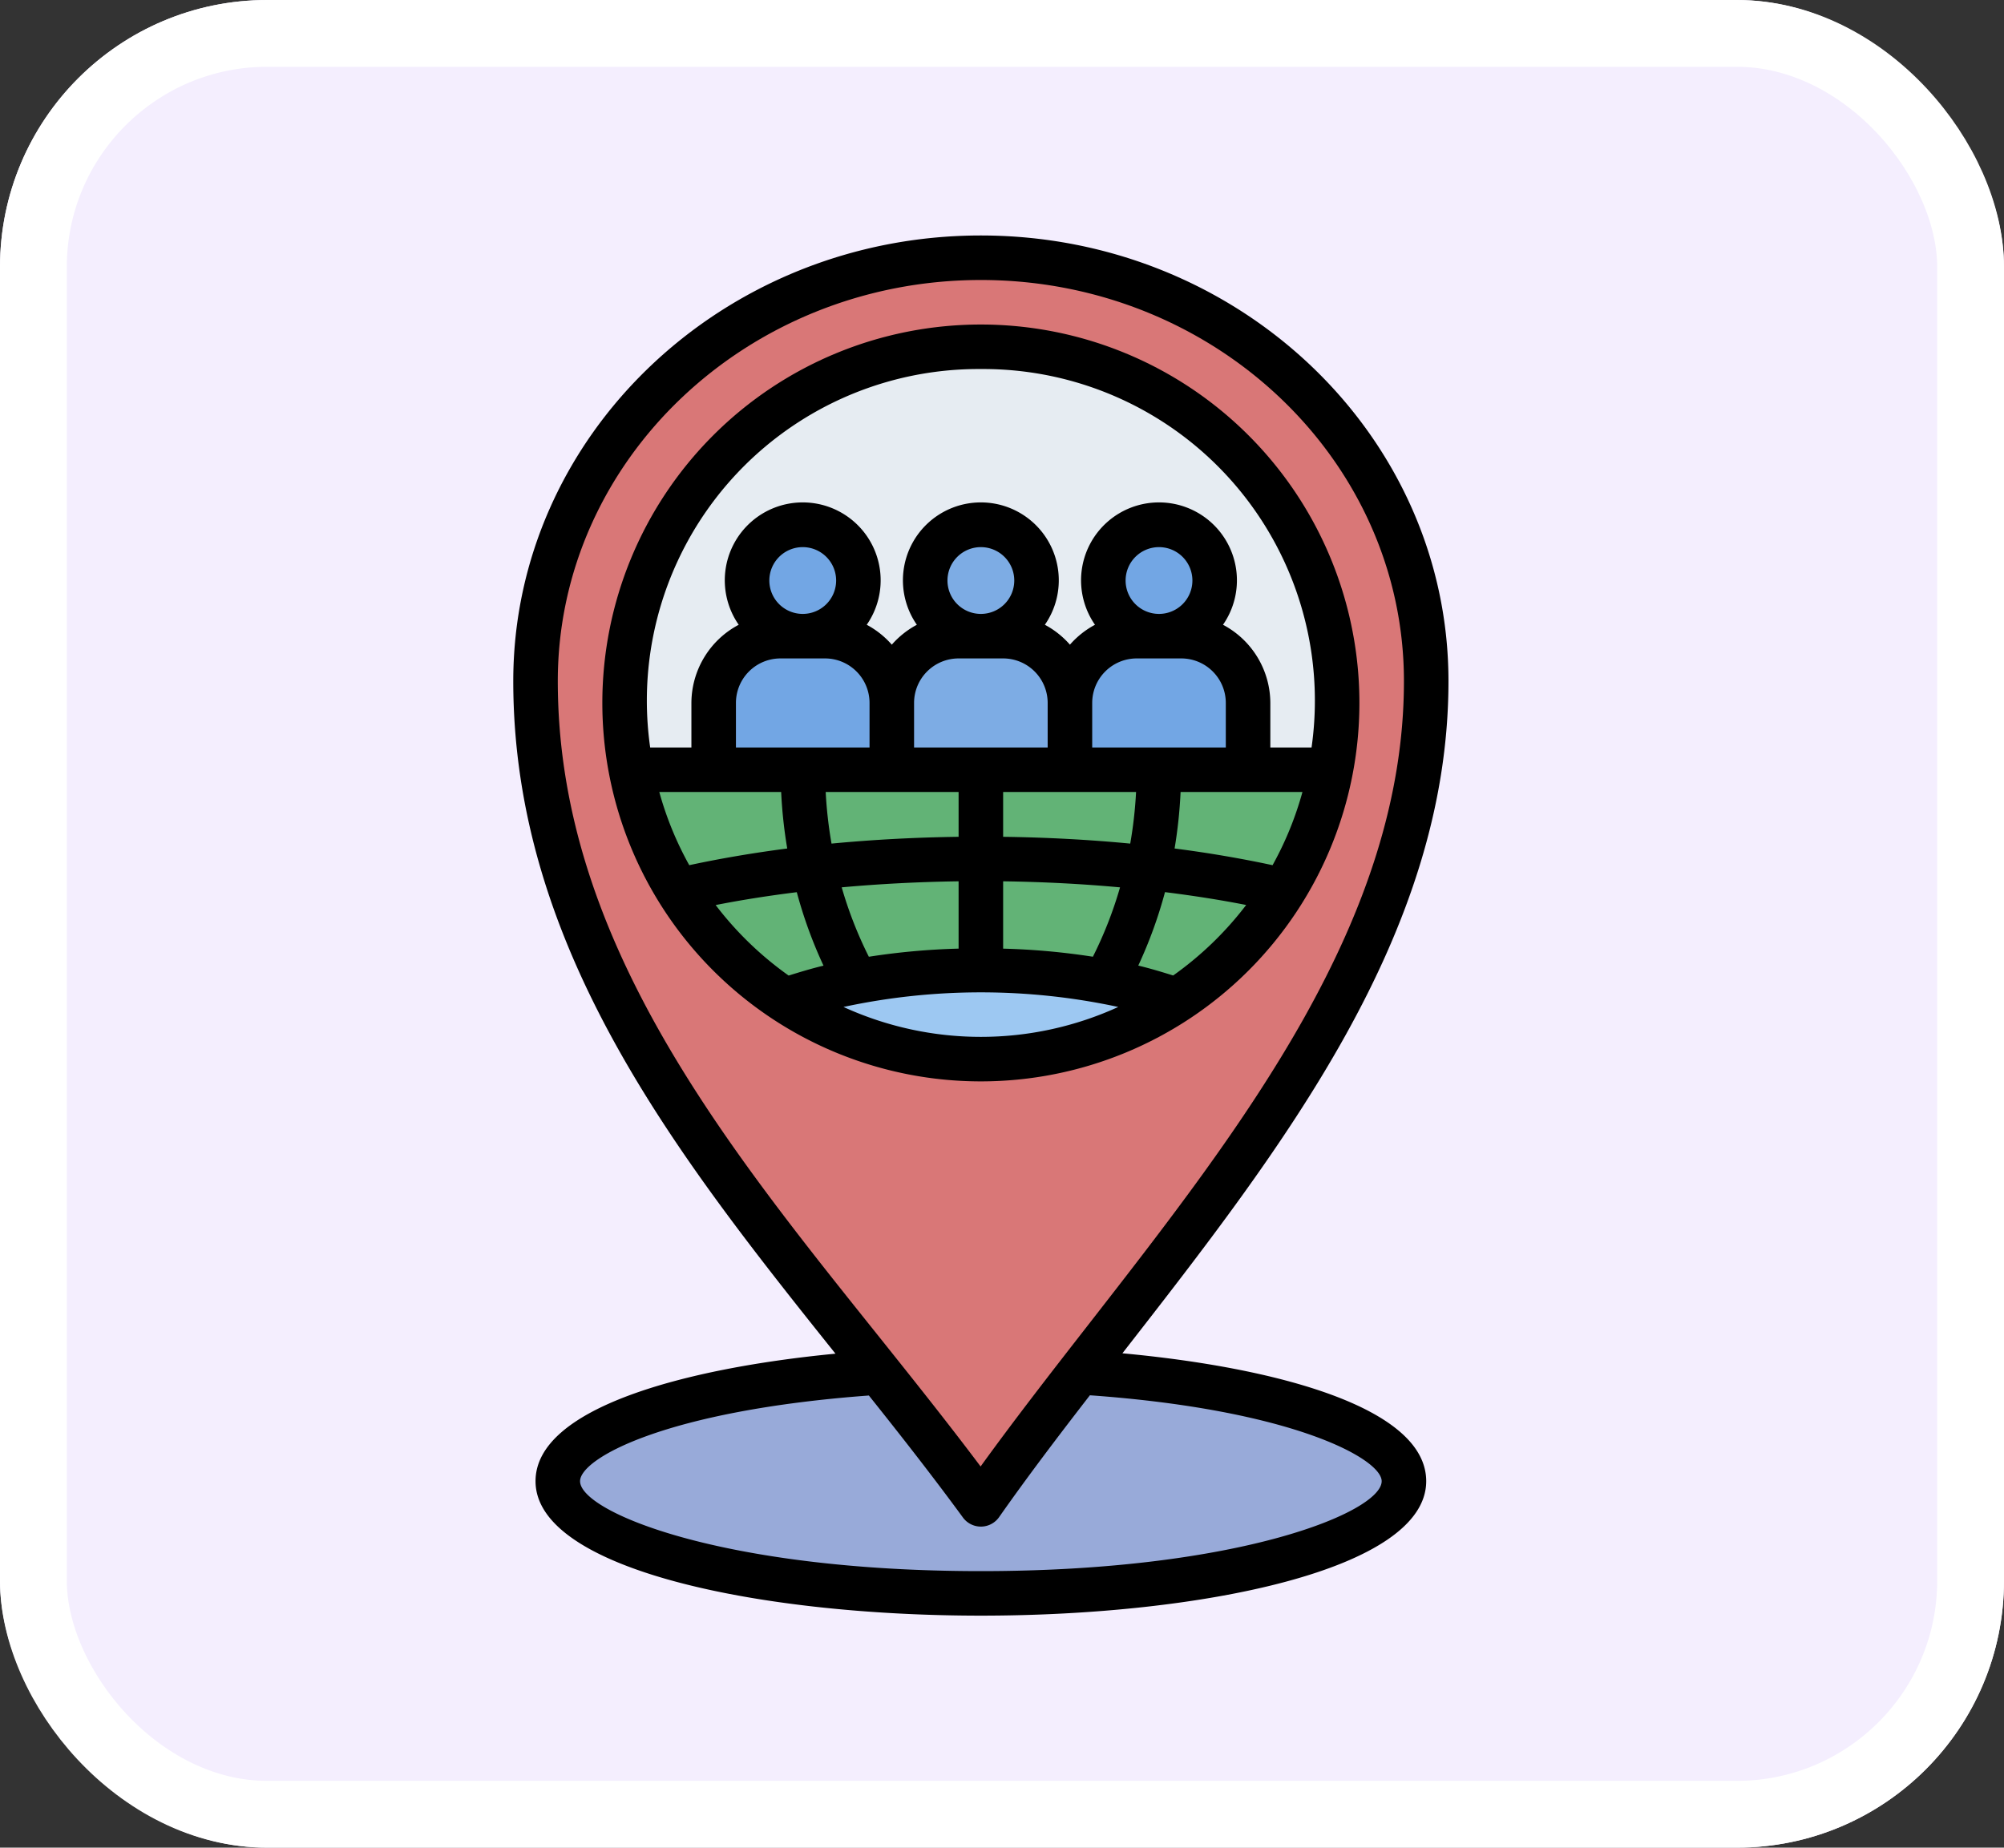 <svg xmlns="http://www.w3.org/2000/svg" width="90" height="83" viewBox="0 0 90 83">
  <rect x="0" y="0" width="90" height="83" fill="#333333" stroke="none"/>
  <g id="Grupo_1111583" data-name="Grupo 1111583" transform="translate(-1228 -4419.23)">
    <g id="Rectángulo_401341" data-name="Rectángulo 401341" transform="translate(1228 4419.23)" fill="#f4eefe" stroke="#fff" stroke-width="3">
      <rect width="90" height="83" rx="12" stroke="none"/>
      <rect x="1.5" y="1.5" width="87" height="80" rx="10.5" fill="none"/>
    </g>
    <g id="Grupo_1109500" data-name="Grupo 1109500" transform="translate(1240.051 4428.808)">
      <ellipse id="Elipse_12018" data-name="Elipse 12018" cx="19" cy="5" rx="19" ry="5" transform="translate(13 52)" fill="#98aad9"/>
      <path id="Trazado_893130" data-name="Trazado 893130" d="M32,58c7.8-11.133,20-22.84,20-36.981C52,10.515,43.046,2,32,2S12,10.515,12,21.019C12,35.823,23.52,46.408,32,58Z" fill="#d97777"/>
      <circle id="Elipse_12019" data-name="Elipse 12019" cx="16" cy="16" r="16" transform="translate(16 6)" fill="#e6ecf2"/>
      <path id="Trazado_893131" data-name="Trazado 893131" d="M16.291,25a15.992,15.992,0,0,0,31.419,0Z" fill="#62b376"/>
      <path id="Trazado_893132" data-name="Trazado 893132" d="M32,38a15.889,15.889,0,0,0,8.819-2.666A28.174,28.174,0,0,0,32,34a28.174,28.174,0,0,0-8.819,1.334A15.889,15.889,0,0,0,32,38Z" fill="#9dc8f2"/>
      <path id="Trazado_893133" data-name="Trazado 893133" d="M33,19H31a3,3,0,0,0-3,3v3h8V22A3,3,0,0,0,33,19Z" fill="#7dace4"/>
      <circle id="Elipse_12020" data-name="Elipse 12020" cx="2.5" cy="2.5" r="2.5" transform="translate(29.5 14)" fill="#7dace4"/>
      <path id="Trazado_893134" data-name="Trazado 893134" d="M41,19H39a3,3,0,0,0-3,3v3h8V22A3,3,0,0,0,41,19Z" fill="#72a6e4"/>
      <circle id="Elipse_12021" data-name="Elipse 12021" cx="2.5" cy="2.5" r="2.5" transform="translate(37.5 14)" fill="#72a6e4"/>
      <path id="Trazado_893135" data-name="Trazado 893135" d="M25,19H23a3,3,0,0,0-3,3v3h8V22a3,3,0,0,0-3-3Z" fill="#72a6e4"/>
      <circle id="Elipse_12022" data-name="Elipse 12022" cx="2.5" cy="2.5" r="2.5" transform="translate(21.5 14)" fill="#72a6e4"/>
      <path id="Trazado_893136" data-name="Trazado 893136" d="M49,22A17,17,0,1,0,32,39,17,17,0,0,0,49,22ZM25.83,35.657a29.316,29.316,0,0,1,12.34,0A14.842,14.842,0,0,1,25.83,35.657ZM24,18a1.5,1.5,0,1,1,1.5-1.5A1.5,1.5,0,0,1,24,18Zm-1,2h2a2,2,0,0,1,2,2v2H21V22a2,2,0,0,1,2-2Zm9-2a1.5,1.5,0,1,1,1.5-1.5A1.5,1.5,0,0,1,32,18Zm-1,2h2a2,2,0,0,1,2,2v2H29V22a2,2,0,0,1,2-2Zm9-2a1.5,1.5,0,1,1,1.5-1.5A1.5,1.5,0,0,1,40,18Zm-1,2h2a2,2,0,0,1,2,2v2H37V22a2,2,0,0,1,2-2ZM33,33.037V30.012c1.793.025,3.55.116,5.25.272A18.085,18.085,0,0,1,37.031,33.4,31.479,31.479,0,0,0,33,33.037Zm0-5.024V26h5.97a19.178,19.178,0,0,1-.262,2.318c-1.846-.177-3.758-.279-5.708-.305ZM40.97,26h5.472A14.9,14.9,0,0,1,45.1,29.288c-1.4-.3-2.869-.553-4.4-.75A21.179,21.179,0,0,0,40.969,26ZM23.031,26a21.209,21.209,0,0,0,.273,2.538c-1.534.2-3.005.449-4.4.75A14.9,14.9,0,0,1,17.558,26Zm2,0H31v2.013c-1.95.026-3.862.129-5.707.305A19.194,19.194,0,0,1,25.031,26ZM31,30.012v3.024a31.483,31.483,0,0,0-4.031.365,18.092,18.092,0,0,1-1.219-3.118C27.45,30.129,29.207,30.037,31,30.012Zm9.636,4.231c-.513-.159-1.027-.316-1.567-.445a20.228,20.228,0,0,0,1.2-3.3c1.259.158,2.481.348,3.646.578a15.1,15.1,0,0,1-3.276,3.165ZM32,7A14.894,14.894,0,0,1,46.851,24H45V22a3.988,3.988,0,0,0-2.126-3.512,3.5,3.5,0,1,0-5.749,0A4,4,0,0,0,36,19.382a4,4,0,0,0-1.126-.894,3.5,3.5,0,1,0-5.749,0A4,4,0,0,0,28,19.382a4,4,0,0,0-1.126-.894,3.5,3.5,0,1,0-5.749,0A3.988,3.988,0,0,0,19,22v2H17.149A14.894,14.894,0,0,1,32,7ZM20.088,31.079c1.165-.23,2.386-.421,3.645-.578a20.232,20.232,0,0,0,1.2,3.3c-.539.129-1.053.286-1.566.445a15.1,15.1,0,0,1-3.276-3.165Z"/>
      <path id="Trazado_893137" data-name="Trazado 893137" d="M12,56.96C12,60.925,22.061,63,32,63s20-2.075,20-6.04c0-3.32-6.772-5.109-13.639-5.745l0-.006C45.561,41.967,53,32.411,53,21.019,53,9.98,43.58,1,32,1S11,9.98,11,21.019c0,11.966,7.308,21.254,14.47,30.213C18.684,51.886,12,53.678,12,56.96Zm38,0C50,58.331,43.646,61,32,61s-18-2.669-18-4.04c0-1.016,3.816-3.169,12.97-3.849,1.437,1.8,2.88,3.644,4.223,5.479A1,1,0,0,0,32,59h.01a1,1,0,0,0,.809-.426c1.268-1.808,2.636-3.611,4.077-5.473C46.032,53.753,50,55.962,50,56.96ZM32,3c10.477,0,19,8.083,19,18.019,0,10.706-7.225,19.986-14.212,28.961-1.692,2.173-3.3,4.244-4.8,6.319-1.518-2.021-3.122-4.027-4.681-5.978C20.271,41.528,13,32.435,13,21.019,13,11.083,21.523,3,32,3Z"/>
    </g>
  </g>
</svg>
